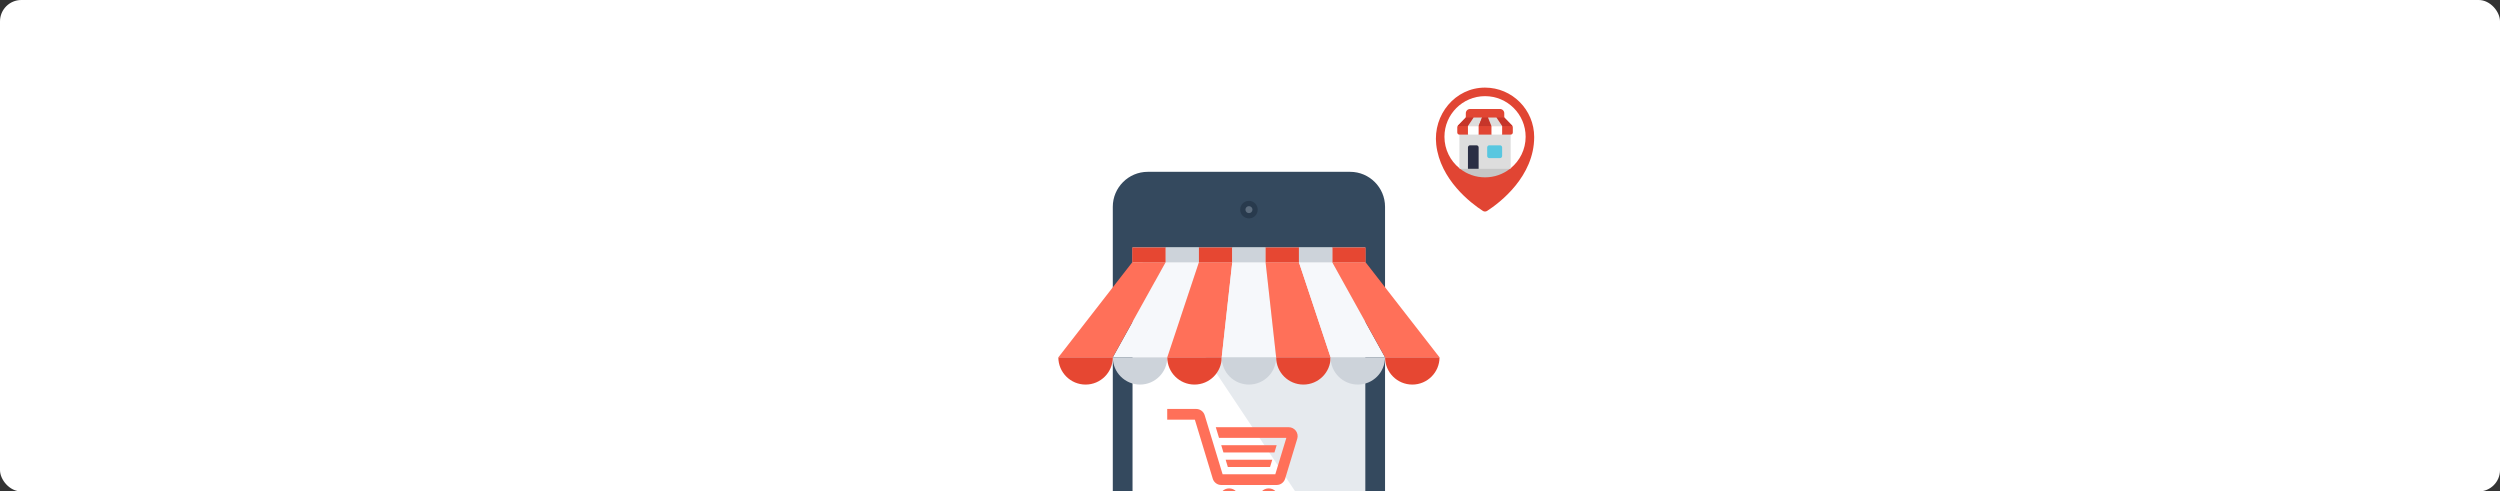 <svg width="1170" height="230" viewBox="0 0 1170 230" fill="none" xmlns="http://www.w3.org/2000/svg">
<rect x="0" y="0" width="1170" height="230" fill="#333333" stroke="none"/>
<g clip-path="url(#clip0_411_1909)">
<rect width="1170" height="230" rx="10" fill="white"/>
<g clip-path="url(#clip1_411_1909)">
<g clip-path="url(#clip2_411_1909)">
<path d="M638.971 115.812H530.037V279.18H638.971V115.812Z" fill="white"/>
<path d="M638.959 279.187L530.027 115.816H638.959V279.187Z" fill="#E6EAEE"/>
<path d="M631.892 80.417H537.115C528.142 80.417 520.789 87.76 520.789 96.756V298.249C520.789 307.244 528.142 314.584 537.115 314.584H631.891C640.873 314.584 648.201 307.245 648.201 298.249V96.756C648.202 87.76 640.873 80.417 631.892 80.417ZM638.957 279.188H530.026V115.817H638.957V279.188Z" fill="#34495E"/>
<path d="M588.615 98.112C588.615 100.385 586.786 102.214 584.509 102.214C582.244 102.214 580.402 100.385 580.402 98.112C580.402 95.85 582.244 93.999 584.509 93.999C586.786 93.999 588.615 95.848 588.615 98.112Z" fill="#283A4D"/>
<path d="M584.506 99.741C585.415 99.741 586.152 99.01 586.152 98.108C586.152 97.206 585.415 96.475 584.506 96.475C583.598 96.475 582.861 97.206 582.861 98.108C582.861 99.01 583.598 99.741 584.506 99.741Z" fill="#5D6D7E"/>
<path d="M561.093 122.75H545.494L520.789 167.24H546.274L561.093 122.75Z" fill="#F6F8FB"/>
<path d="M576.699 122.75H561.093L546.273 167.24H571.759L576.699 122.75Z" fill="#FF7059"/>
<path d="M592.293 122.75H576.698L571.758 167.24H597.24L592.293 122.75Z" fill="#F6F8FB"/>
<path d="M607.897 122.75H592.293L597.24 167.24H622.718L607.897 122.75Z" fill="#FF7059"/>
<path d="M623.498 122.75H607.898L622.72 167.24H648.202L623.498 122.75Z" fill="#F6F8FB"/>
<path d="M546.273 167.241C546.273 174.266 540.568 179.979 533.531 179.979C526.495 179.979 520.789 174.269 520.789 167.241C528.003 167.241 538.702 167.241 546.273 167.241Z" fill="#CDD3DA"/>
<path d="M571.76 167.241C571.76 174.266 566.055 179.979 559.013 179.979C551.979 179.979 546.273 174.269 546.273 167.241C553.482 167.241 564.192 167.241 571.76 167.241Z" fill="#E64732"/>
<path d="M597.24 167.241C597.24 174.266 591.536 179.979 584.5 179.979C577.461 179.979 571.758 174.269 571.758 167.241C578.971 167.241 589.669 167.241 597.24 167.241Z" fill="#CDD3DA"/>
<path d="M622.724 167.241C622.724 174.266 617.023 179.979 609.989 179.979C602.945 179.979 597.242 174.269 597.242 167.241C604.456 167.241 615.157 167.241 622.724 167.241Z" fill="#E64732"/>
<path d="M648.199 167.242C648.199 174.267 642.503 179.98 635.462 179.98C628.43 179.98 622.715 174.27 622.715 167.242C629.937 167.242 640.629 167.242 648.199 167.242Z" fill="#CDD3DA"/>
<path d="M561.095 115.812H545.494V122.746H561.095V115.812Z" fill="#CDD3DA"/>
<path d="M576.697 115.812H561.092V122.745H576.697V115.812Z" fill="#E64732"/>
<path d="M592.303 115.812H576.707V122.745H592.303V115.812Z" fill="#CDD3DA"/>
<path d="M607.908 115.812H592.303V122.745H607.908V115.812Z" fill="#E64732"/>
<path d="M639.106 122.75H623.502L648.207 167.24H673.693L639.106 122.75Z" fill="#FF7059"/>
<path d="M673.698 167.242C673.698 174.267 667.997 179.98 660.96 179.98C653.919 179.98 648.211 174.27 648.211 167.242C655.429 167.242 666.125 167.242 673.698 167.242Z" fill="#E64732"/>
<path d="M639.111 115.812H623.506V122.746H639.111V115.812Z" fill="#E64732"/>
<path d="M545.493 122.75H529.889L495.307 167.24H520.788L545.493 122.75Z" fill="#FF7059"/>
<path d="M520.789 167.242C520.789 174.267 515.088 179.98 508.056 179.98C501.012 179.98 495.307 174.27 495.307 167.242C502.523 167.242 513.218 167.242 520.789 167.242Z" fill="#E64732"/>
<path d="M545.491 115.812H529.891V122.746H545.491V115.812Z" fill="#E64732"/>
<path d="M623.509 115.812H607.908V122.745H623.509V115.812Z" fill="#CDD3DA"/>
<path d="M597.448 226.977H571.556C570.654 226.977 569.792 226.697 569.071 226.153C568.345 225.615 567.821 224.872 567.565 224.013L559.188 196.392H546.256V191.388H559.81C560.71 191.388 561.567 191.668 562.291 192.211C563.021 192.74 563.548 193.492 563.801 194.344L572.181 221.968H596.84L602.007 204.936H570.503L568.987 199.933H603.126C604.436 199.933 605.687 200.567 606.473 201.623C607.254 202.67 607.5 204.057 607.119 205.313L601.453 224.01C601.187 224.879 600.667 225.61 599.947 226.151C599.225 226.697 598.363 226.977 597.448 226.977ZM597.475 208.35H571.532L572.566 211.75H596.444L597.475 208.35ZM595.418 215.159L594.382 218.567H574.631L573.602 215.159H595.418ZM575.244 228.566C572.735 228.566 570.702 230.597 570.702 233.11C570.702 235.617 572.735 237.645 575.244 237.645C577.753 237.645 579.788 235.617 579.788 233.11C579.788 230.594 577.753 228.566 575.244 228.566ZM593.764 228.566C591.255 228.566 589.225 230.597 589.225 233.11C589.225 235.617 591.257 237.645 593.764 237.645C596.271 237.645 598.308 235.617 598.308 233.11C598.308 230.594 596.273 228.566 593.764 228.566Z" fill="#FF7059"/>
</g>
<path d="M694 98.712C688.364 95.091 673.982 84.114 672.152 67.617C670.606 53.688 681.021 41.005 694.971 41C707.688 40.996 717.999 51.353 717.999 64.129C717.999 82.559 701.995 94.832 695.965 98.708C695.363 99.095 694.601 99.099 693.999 98.713L694 98.712Z" fill="#E14533"/>
<path d="M714 64C714 69.94 711.27 75.24 707 78.72C706.89 78.82 706.77 78.91 706.65 79H683.35C683.23 78.91 683.11 78.82 683 78.72C678.73 75.24 676 69.94 676 64C676 53.51 684.51 45 695 45C705.49 45 714 53.51 714 64Z" fill="white"/>
<path d="M706.65 79C703.44 81.51 699.39 83 695 83C690.61 83 686.56 81.51 683.35 79L684 78H706L706.65 79Z" fill="#C6C6C6"/>
<path d="M707 61V78.72C706.89 78.82 706.77 78.91 706.65 79H683.35C683.23 78.91 683.11 78.82 683 78.72V61H707Z" fill="#DDDDDD"/>
<path d="M687 79V69C687 68.448 687.448 68 688 68H691C691.552 68 692 68.448 692 69V79H687Z" fill="#2A2E44"/>
<path d="M702 68H697C696.448 68 696 68.448 696 69V73C696 73.552 696.448 74 697 74H702C702.552 74 703 73.552 703 73V69C703 68.448 702.552 68 702 68Z" fill="#58C7E0"/>
<path d="M704 53V56H686V53C686 51.9 686.9 51 688 51H702C703.1 51 704 51.9 704 53Z" fill="#E14533"/>
<path d="M707.83 59C707.76 58.85 707.65 58.72 707.51 58.61L704 55H700.33L700 56H697L696.4 55H693.6L693 56H690L689.67 55H686L682.49 58.61C682.35 58.72 682.24 58.85 682.17 59C682.06 59.19 682 59.4 682 59.62V62C682 62.55 682.45 63 683 63H687L688 62H691L692 63H698L699 62H702L703 63H707C707.55 63 708 62.55 708 62V59.62C708 59.4 707.94 59.19 707.83 59Z" fill="#E14533"/>
<path d="M689.67 55L687 59H682.17C682.24 58.85 682.35 58.72 682.49 58.61L686 55H689.67Z" fill="#C6352A"/>
<path d="M687 59H692V63H687V59Z" fill="white"/>
<path d="M698 59H703V63H698V59Z" fill="white"/>
<path d="M707.83 59H703L700.33 55H704L707.51 58.61C707.65 58.72 707.76 58.85 707.83 59Z" fill="#C6352A"/>
<path d="M693.6 55L692 59H687L689.67 55H693.6Z" fill="#DDDDDD"/>
<path d="M698 59H692L693.6 55H696.4L698 59Z" fill="#C6352A"/>
<path d="M703 59H698L696.4 55H700.33L703 59Z" fill="#DDDDDD"/>
</g>
</g>
<defs>
<clipPath id="clip0_411_1909">
<rect width="1170" height="230" rx="10" fill="white"/>
</clipPath>
<clipPath id="clip1_411_1909">
<rect width="1084" height="215" fill="white" transform="translate(43 17)"/>
</clipPath>
<clipPath id="clip2_411_1909">
<rect width="234.167" height="234.167" fill="white" transform="translate(467.418 80.417)"/>
</clipPath>
</defs>
</svg>
